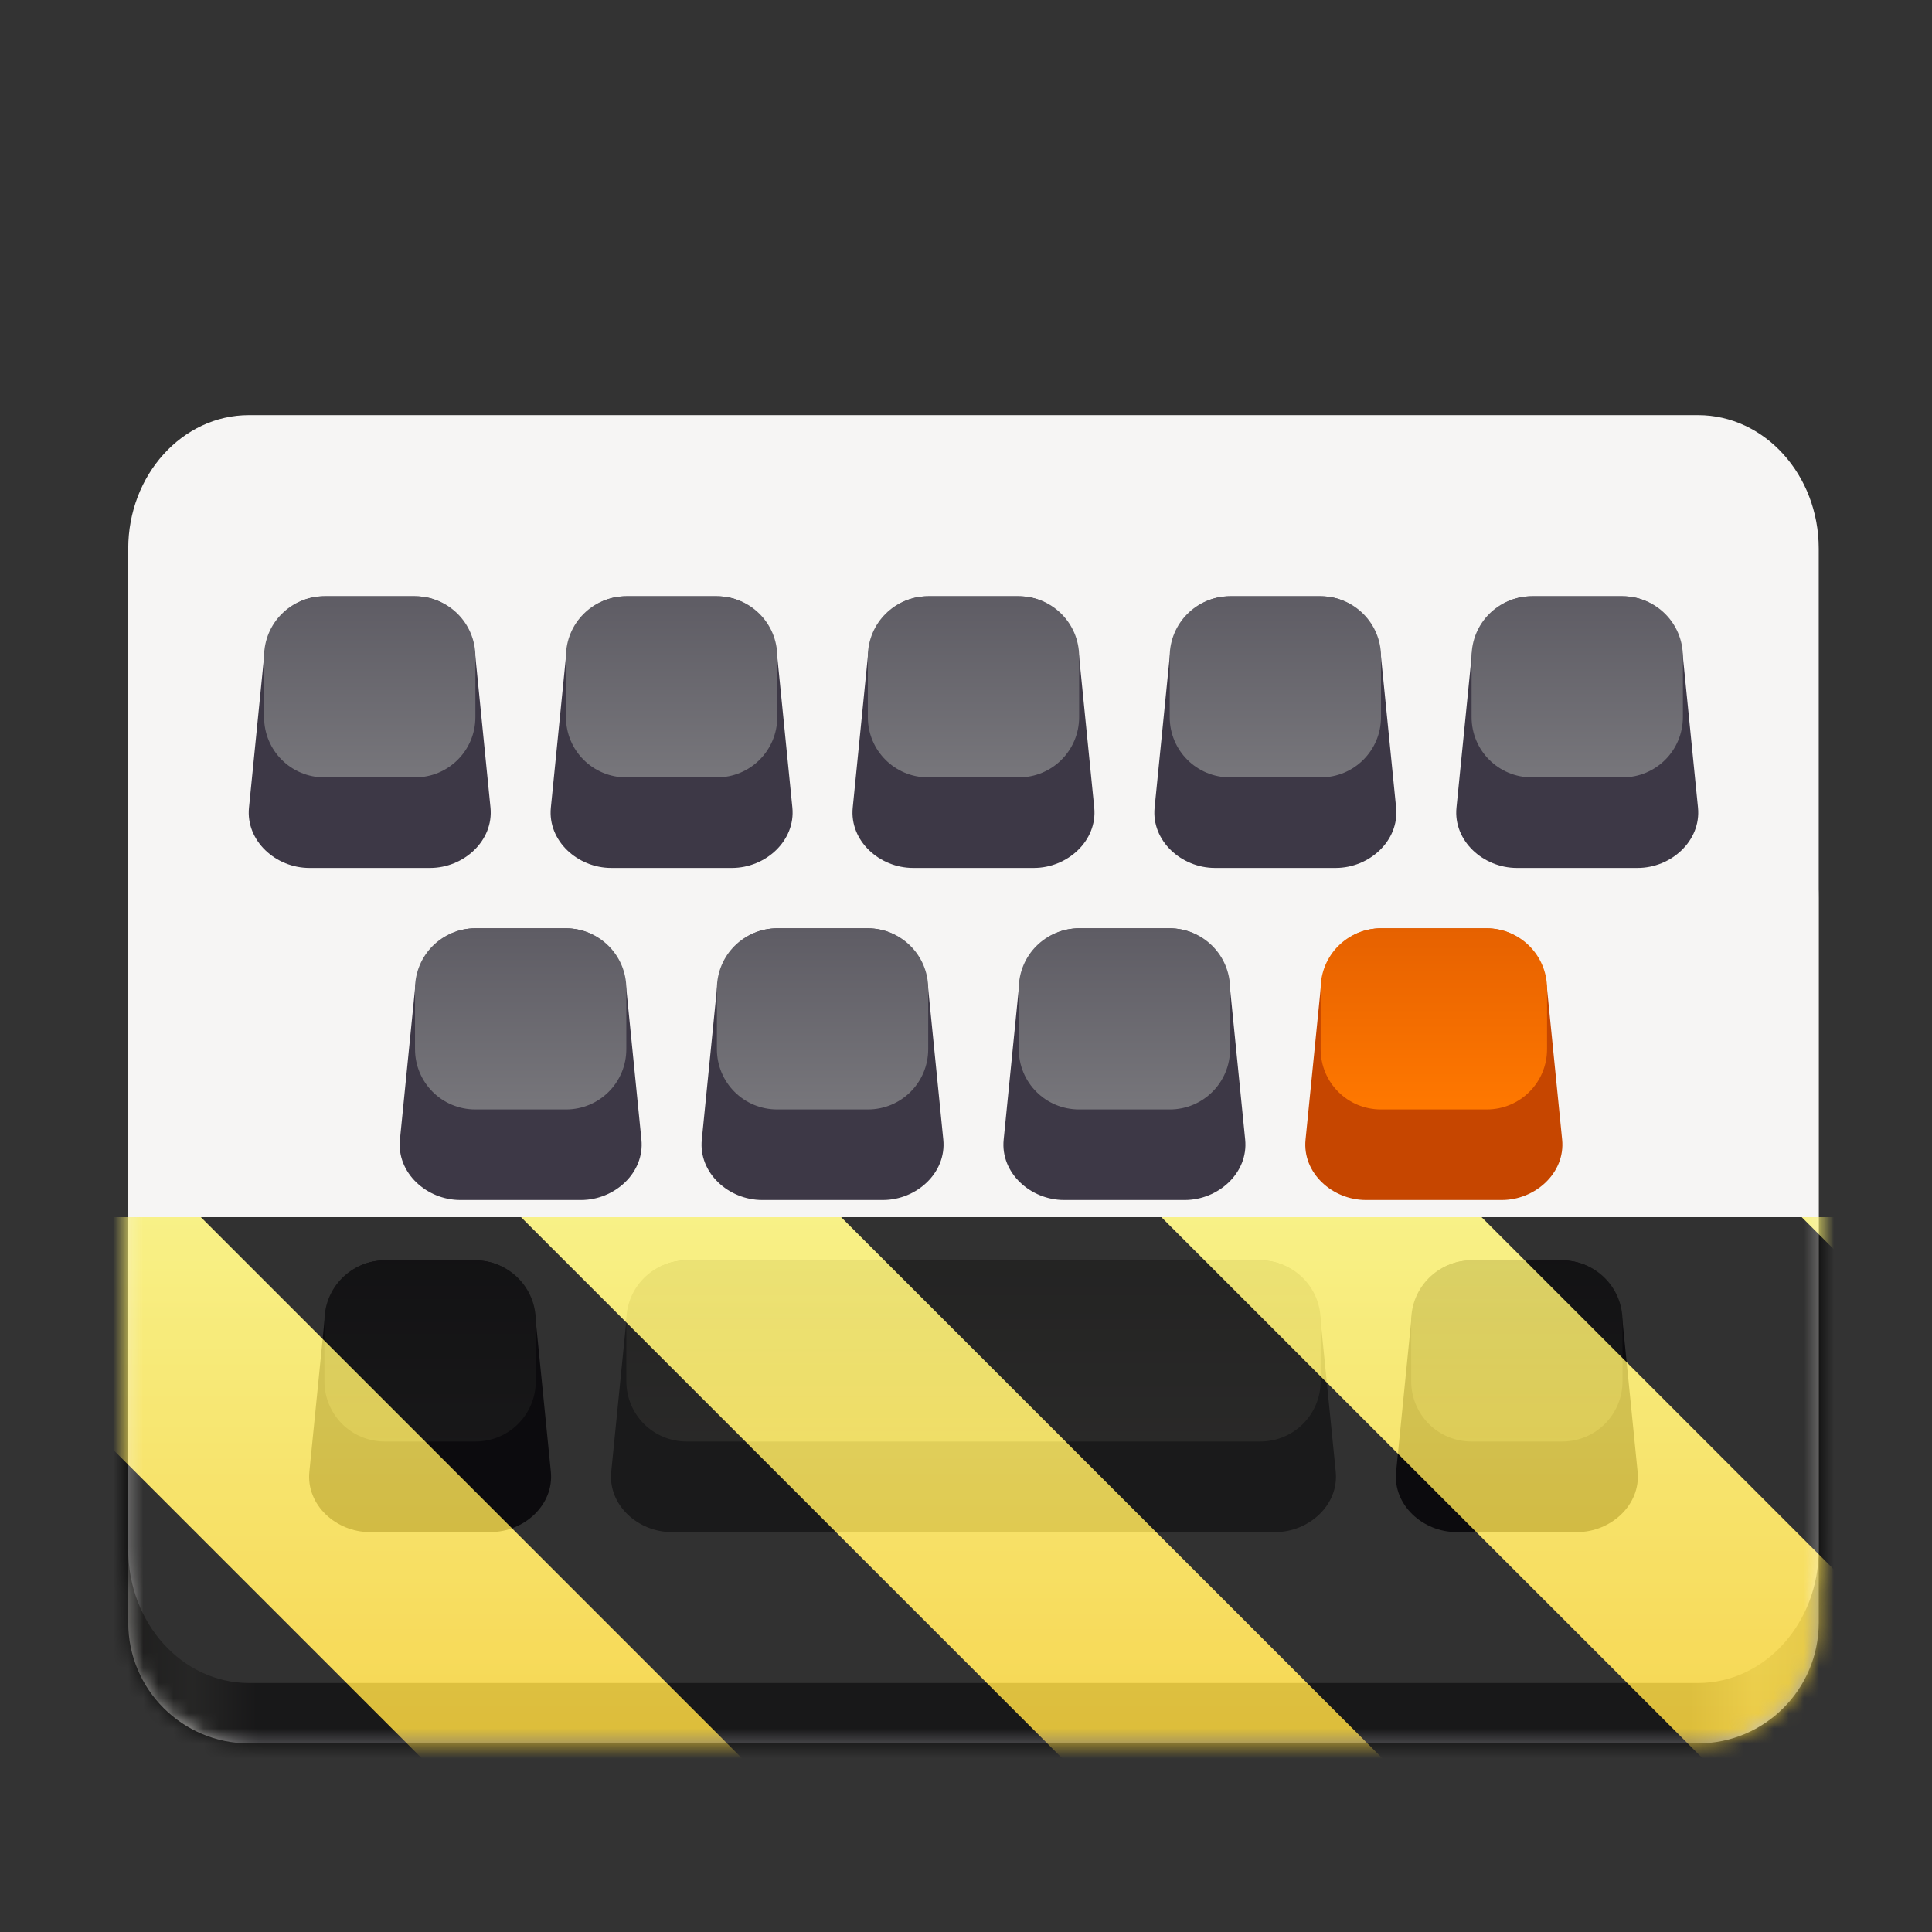 <?xml version="1.0" encoding="UTF-8"?>
<svg xmlns="http://www.w3.org/2000/svg" xmlns:xlink="http://www.w3.org/1999/xlink" width="128px" height="128px" viewBox="0 0 128 128" version="1.1">
<rect x="0" y="0" width="128" height="128" fill="#333333" stroke="none"/>
<defs>
<linearGradient id="linear0" gradientUnits="userSpaceOnUse" x1="12" y1="254" x2="116" y2="254" gradientTransform="matrix(1.077,0,0,1.067,-4.428,-187.428)">
<stop offset="0" style="stop-color:rgb(60.392%,60%,58.824%);stop-opacity:1;"/>
<stop offset="0.038" style="stop-color:rgb(75.294%,74.902%,73.725%);stop-opacity:1;"/>
<stop offset="0.077" style="stop-color:rgb(46.667%,46.275%,48.235%);stop-opacity:1;"/>
<stop offset="0.923" style="stop-color:rgb(46.667%,46.275%,48.235%);stop-opacity:1;"/>
<stop offset="0.962" style="stop-color:rgb(75.294%,74.902%,73.725%);stop-opacity:1;"/>
<stop offset="1" style="stop-color:rgb(60.392%,60%,58.824%);stop-opacity:1;"/>
</linearGradient>
<linearGradient id="linear1" gradientUnits="userSpaceOnUse" x1="19" y1="209" x2="31" y2="209" gradientTransform="matrix(0,1,-1,0,233.495,20.505)">
<stop offset="0" style="stop-color:rgb(36.863%,36.078%,39.216%);stop-opacity:1;"/>
<stop offset="1" style="stop-color:rgb(46.667%,46.275%,48.235%);stop-opacity:1;"/>
</linearGradient>
<linearGradient id="linear2" gradientUnits="userSpaceOnUse" x1="19" y1="209" x2="31" y2="209" gradientTransform="matrix(0,1,-1,0,309.495,64.505)">
<stop offset="0" style="stop-color:rgb(36.863%,36.078%,39.216%);stop-opacity:1;"/>
<stop offset="1" style="stop-color:rgb(46.667%,46.275%,48.235%);stop-opacity:1;"/>
</linearGradient>
<linearGradient id="linear3" gradientUnits="userSpaceOnUse" x1="17" y1="209" x2="31" y2="209" gradientTransform="matrix(0,1,-1,0,257.495,64.505)">
<stop offset="0" style="stop-color:rgb(68.235%,67.843%,67.059%);stop-opacity:1;"/>
<stop offset="1" style="stop-color:rgb(80.784%,80%,78.431%);stop-opacity:1;"/>
</linearGradient>
<linearGradient id="linear4" gradientUnits="userSpaceOnUse" x1="19" y1="209" x2="31" y2="209" gradientTransform="matrix(0,1,-1,0,253.495,20.505)">
<stop offset="0" style="stop-color:rgb(36.863%,36.078%,39.216%);stop-opacity:1;"/>
<stop offset="1" style="stop-color:rgb(46.667%,46.275%,48.235%);stop-opacity:1;"/>
</linearGradient>
<linearGradient id="linear5" gradientUnits="userSpaceOnUse" x1="19" y1="209" x2="31" y2="209" gradientTransform="matrix(0,1,-1,0,273.495,20.505)">
<stop offset="0" style="stop-color:rgb(36.863%,36.078%,39.216%);stop-opacity:1;"/>
<stop offset="1" style="stop-color:rgb(46.667%,46.275%,48.235%);stop-opacity:1;"/>
</linearGradient>
<linearGradient id="linear6" gradientUnits="userSpaceOnUse" x1="19" y1="209" x2="31" y2="209" gradientTransform="matrix(0,1,-1,0,293.495,20.505)">
<stop offset="0" style="stop-color:rgb(36.863%,36.078%,39.216%);stop-opacity:1;"/>
<stop offset="1" style="stop-color:rgb(46.667%,46.275%,48.235%);stop-opacity:1;"/>
</linearGradient>
<linearGradient id="linear7" gradientUnits="userSpaceOnUse" x1="19" y1="209" x2="31" y2="209" gradientTransform="matrix(0,1,-1,0,313.495,20.505)">
<stop offset="0" style="stop-color:rgb(36.863%,36.078%,39.216%);stop-opacity:1;"/>
<stop offset="1" style="stop-color:rgb(46.667%,46.275%,48.235%);stop-opacity:1;"/>
</linearGradient>
<linearGradient id="linear8" gradientUnits="userSpaceOnUse" x1="19" y1="209" x2="31" y2="209" gradientTransform="matrix(0,1,-1,0,243.495,42.505)">
<stop offset="0" style="stop-color:rgb(36.863%,36.078%,39.216%);stop-opacity:1;"/>
<stop offset="1" style="stop-color:rgb(46.667%,46.275%,48.235%);stop-opacity:1;"/>
</linearGradient>
<linearGradient id="linear9" gradientUnits="userSpaceOnUse" x1="19" y1="209" x2="31" y2="209" gradientTransform="matrix(0,1,-1,0,263.495,42.505)">
<stop offset="0" style="stop-color:rgb(36.863%,36.078%,39.216%);stop-opacity:1;"/>
<stop offset="1" style="stop-color:rgb(46.667%,46.275%,48.235%);stop-opacity:1;"/>
</linearGradient>
<linearGradient id="linear10" gradientUnits="userSpaceOnUse" x1="19" y1="209" x2="31" y2="209" gradientTransform="matrix(0,1,-1,0,283.495,42.505)">
<stop offset="0" style="stop-color:rgb(36.863%,36.078%,39.216%);stop-opacity:1;"/>
<stop offset="1" style="stop-color:rgb(46.667%,46.275%,48.235%);stop-opacity:1;"/>
</linearGradient>
<linearGradient id="linear11" gradientUnits="userSpaceOnUse" x1="19" y1="209" x2="31" y2="209" gradientTransform="matrix(0,1,-1,0,313.495,42.505)">
<stop offset="0" style="stop-color:rgb(90.196%,38.039%,0%);stop-opacity:1;"/>
<stop offset="1" style="stop-color:rgb(100%,47.059%,0%);stop-opacity:1;"/>
</linearGradient>
<linearGradient id="linear12" gradientUnits="userSpaceOnUse" x1="19" y1="209" x2="31" y2="209" gradientTransform="matrix(0,1,-1,0,237.495,64.505)">
<stop offset="0" style="stop-color:rgb(36.863%,36.078%,39.216%);stop-opacity:1;"/>
<stop offset="1" style="stop-color:rgb(46.667%,46.275%,48.235%);stop-opacity:1;"/>
</linearGradient>
<linearGradient id="linear13" gradientUnits="userSpaceOnUse" x1="12" y1="254" x2="116" y2="254" gradientTransform="matrix(1.077,0,0,1.067,-4.428,-187.428)">
<stop offset="0" style="stop-color:rgb(60.392%,60%,58.824%);stop-opacity:1;"/>
<stop offset="0.038" style="stop-color:rgb(75.294%,74.902%,73.725%);stop-opacity:1;"/>
<stop offset="0.077" style="stop-color:rgb(46.667%,46.275%,48.235%);stop-opacity:1;"/>
<stop offset="0.923" style="stop-color:rgb(46.667%,46.275%,48.235%);stop-opacity:1;"/>
<stop offset="0.962" style="stop-color:rgb(75.294%,74.902%,73.725%);stop-opacity:1;"/>
<stop offset="1" style="stop-color:rgb(60.392%,60%,58.824%);stop-opacity:1;"/>
</linearGradient>
<linearGradient id="linear14" gradientUnits="userSpaceOnUse" x1="19" y1="209" x2="31" y2="209" gradientTransform="matrix(0,1,-1,0,233.495,20.505)">
<stop offset="0" style="stop-color:rgb(36.863%,36.078%,39.216%);stop-opacity:1;"/>
<stop offset="1" style="stop-color:rgb(46.667%,46.275%,48.235%);stop-opacity:1;"/>
</linearGradient>
<linearGradient id="linear15" gradientUnits="userSpaceOnUse" x1="19" y1="209" x2="31" y2="209" gradientTransform="matrix(0,1,-1,0,309.495,64.505)">
<stop offset="0" style="stop-color:rgb(36.863%,36.078%,39.216%);stop-opacity:1;"/>
<stop offset="1" style="stop-color:rgb(46.667%,46.275%,48.235%);stop-opacity:1;"/>
</linearGradient>
<linearGradient id="linear16" gradientUnits="userSpaceOnUse" x1="17" y1="209" x2="31" y2="209" gradientTransform="matrix(0,1,-1,0,257.495,64.505)">
<stop offset="0" style="stop-color:rgb(68.235%,67.843%,67.059%);stop-opacity:1;"/>
<stop offset="1" style="stop-color:rgb(80.784%,80%,78.431%);stop-opacity:1;"/>
</linearGradient>
<linearGradient id="linear17" gradientUnits="userSpaceOnUse" x1="19" y1="209" x2="31" y2="209" gradientTransform="matrix(0,1,-1,0,253.495,20.505)">
<stop offset="0" style="stop-color:rgb(36.863%,36.078%,39.216%);stop-opacity:1;"/>
<stop offset="1" style="stop-color:rgb(46.667%,46.275%,48.235%);stop-opacity:1;"/>
</linearGradient>
<linearGradient id="linear18" gradientUnits="userSpaceOnUse" x1="19" y1="209" x2="31" y2="209" gradientTransform="matrix(0,1,-1,0,273.495,20.505)">
<stop offset="0" style="stop-color:rgb(36.863%,36.078%,39.216%);stop-opacity:1;"/>
<stop offset="1" style="stop-color:rgb(46.667%,46.275%,48.235%);stop-opacity:1;"/>
</linearGradient>
<linearGradient id="linear19" gradientUnits="userSpaceOnUse" x1="19" y1="209" x2="31" y2="209" gradientTransform="matrix(0,1,-1,0,293.495,20.505)">
<stop offset="0" style="stop-color:rgb(36.863%,36.078%,39.216%);stop-opacity:1;"/>
<stop offset="1" style="stop-color:rgb(46.667%,46.275%,48.235%);stop-opacity:1;"/>
</linearGradient>
<linearGradient id="linear20" gradientUnits="userSpaceOnUse" x1="19" y1="209" x2="31" y2="209" gradientTransform="matrix(0,1,-1,0,313.495,20.505)">
<stop offset="0" style="stop-color:rgb(36.863%,36.078%,39.216%);stop-opacity:1;"/>
<stop offset="1" style="stop-color:rgb(46.667%,46.275%,48.235%);stop-opacity:1;"/>
</linearGradient>
<linearGradient id="linear21" gradientUnits="userSpaceOnUse" x1="19" y1="209" x2="31" y2="209" gradientTransform="matrix(0,1,-1,0,243.495,42.505)">
<stop offset="0" style="stop-color:rgb(36.863%,36.078%,39.216%);stop-opacity:1;"/>
<stop offset="1" style="stop-color:rgb(46.667%,46.275%,48.235%);stop-opacity:1;"/>
</linearGradient>
<linearGradient id="linear22" gradientUnits="userSpaceOnUse" x1="19" y1="209" x2="31" y2="209" gradientTransform="matrix(0,1,-1,0,263.495,42.505)">
<stop offset="0" style="stop-color:rgb(36.863%,36.078%,39.216%);stop-opacity:1;"/>
<stop offset="1" style="stop-color:rgb(46.667%,46.275%,48.235%);stop-opacity:1;"/>
</linearGradient>
<linearGradient id="linear23" gradientUnits="userSpaceOnUse" x1="19" y1="209" x2="31" y2="209" gradientTransform="matrix(0,1,-1,0,283.495,42.505)">
<stop offset="0" style="stop-color:rgb(36.863%,36.078%,39.216%);stop-opacity:1;"/>
<stop offset="1" style="stop-color:rgb(46.667%,46.275%,48.235%);stop-opacity:1;"/>
</linearGradient>
<linearGradient id="linear24" gradientUnits="userSpaceOnUse" x1="19" y1="209" x2="31" y2="209" gradientTransform="matrix(0,1,-1,0,313.495,42.505)">
<stop offset="0" style="stop-color:rgb(90.196%,38.039%,0%);stop-opacity:1;"/>
<stop offset="1" style="stop-color:rgb(100%,47.059%,0%);stop-opacity:1;"/>
</linearGradient>
<linearGradient id="linear25" gradientUnits="userSpaceOnUse" x1="19" y1="209" x2="31" y2="209" gradientTransform="matrix(0,1,-1,0,237.495,64.505)">
<stop offset="0" style="stop-color:rgb(36.863%,36.078%,39.216%);stop-opacity:1;"/>
<stop offset="1" style="stop-color:rgb(46.667%,46.275%,48.235%);stop-opacity:1;"/>
</linearGradient>
<clipPath id="clip2">
  <rect x="0" y="0" width="128" height="128"/>
</clipPath>
<g id="surface50195" clip-path="url(#clip2)">
<path style=" stroke:none;fill-rule:nonzero;fill:url(#linear13);" d="M 16.496 51.504 L 112.496 51.504 C 116.914 51.504 120.496 55.086 120.496 59.504 L 120.496 107.504 C 120.496 111.922 116.914 115.504 112.496 115.504 L 16.496 115.504 C 12.078 115.504 8.496 111.922 8.496 107.504 L 8.496 59.504 C 8.496 55.086 12.078 51.504 16.496 51.504 Z M 16.496 51.504 "/>
<path style=" stroke:none;fill-rule:nonzero;fill:rgb(96.471%,96.078%,95.686%);fill-opacity:1;" d="M 16.496 27.504 L 112.496 27.504 C 116.914 27.504 120.496 31.465 120.496 36.348 L 120.496 102.664 C 120.496 107.547 116.914 111.504 112.496 111.504 L 16.496 111.504 C 12.078 111.504 8.496 107.547 8.496 102.664 L 8.496 36.348 C 8.496 31.465 12.078 27.504 16.496 27.504 Z M 16.496 27.504 "/>
<path style=" stroke:none;fill-rule:nonzero;fill:rgb(23.922%,21.961%,27.451%);fill-opacity:1;" d="M 21.496 39.504 L 27.496 39.504 C 29.711 39.504 31.273 41.301 31.496 43.504 L 32.496 53.504 C 32.715 55.711 30.711 57.504 28.496 57.504 L 20.496 57.504 C 18.277 57.504 16.273 55.711 16.496 53.504 L 17.496 43.504 C 17.715 41.301 19.277 39.504 21.496 39.504 Z M 21.496 39.504 "/>
<path style=" stroke:none;fill-rule:nonzero;fill:url(#linear14);" d="M 31.496 43.504 L 31.496 47.504 C 31.496 49.723 29.711 51.504 27.496 51.504 L 21.496 51.504 C 19.277 51.504 17.496 49.723 17.496 47.504 L 17.496 43.504 C 17.496 41.289 19.277 39.504 21.496 39.504 L 27.496 39.504 C 29.711 39.504 31.496 41.289 31.496 43.504 Z M 31.496 43.504 "/>
<path style=" stroke:none;fill-rule:nonzero;fill:rgb(23.922%,21.961%,27.451%);fill-opacity:1;" d="M 41.496 39.504 L 47.496 39.504 C 49.711 39.504 51.273 41.301 51.496 43.504 L 52.496 53.504 C 52.715 55.711 50.711 57.504 48.496 57.504 L 40.496 57.504 C 38.277 57.504 36.273 55.711 36.496 53.504 L 37.496 43.504 C 37.715 41.301 39.277 39.504 41.496 39.504 Z M 41.496 39.504 "/>
<path style=" stroke:none;fill-rule:nonzero;fill:rgb(23.922%,21.961%,27.451%);fill-opacity:1;" d="M 61.496 39.504 L 67.496 39.504 C 69.711 39.504 71.273 41.301 71.496 43.504 L 72.496 53.504 C 72.715 55.711 70.711 57.504 68.496 57.504 L 60.496 57.504 C 58.277 57.504 56.273 55.711 56.496 53.504 L 57.496 43.504 C 57.715 41.301 59.277 39.504 61.496 39.504 Z M 61.496 39.504 "/>
<path style=" stroke:none;fill-rule:nonzero;fill:rgb(23.922%,21.961%,27.451%);fill-opacity:1;" d="M 81.496 39.504 L 87.496 39.504 C 89.711 39.504 91.273 41.301 91.496 43.504 L 92.496 53.504 C 92.715 55.711 90.711 57.504 88.496 57.504 L 80.496 57.504 C 78.277 57.504 76.273 55.711 76.496 53.504 L 77.496 43.504 C 77.715 41.301 79.277 39.504 81.496 39.504 Z M 81.496 39.504 "/>
<path style=" stroke:none;fill-rule:nonzero;fill:rgb(23.922%,21.961%,27.451%);fill-opacity:1;" d="M 101.496 39.504 L 107.496 39.504 C 109.711 39.504 111.273 41.301 111.496 43.504 L 112.496 53.504 C 112.715 55.711 110.711 57.504 108.496 57.504 L 100.496 57.504 C 98.277 57.504 96.273 55.711 96.496 53.504 L 97.496 43.504 C 97.715 41.301 99.277 39.504 101.496 39.504 Z M 101.496 39.504 "/>
<path style=" stroke:none;fill-rule:nonzero;fill:rgb(23.922%,21.961%,27.451%);fill-opacity:1;" d="M 31.496 61.504 L 37.496 61.504 C 39.711 61.504 41.273 63.301 41.496 65.504 L 42.496 75.504 C 42.715 77.711 40.711 79.504 38.496 79.504 L 30.496 79.504 C 28.277 79.504 26.273 77.711 26.496 75.504 L 27.496 65.504 C 27.715 63.301 29.277 61.504 31.496 61.504 Z M 31.496 61.504 "/>
<path style=" stroke:none;fill-rule:nonzero;fill:rgb(23.922%,21.961%,27.451%);fill-opacity:1;" d="M 51.496 61.504 L 57.496 61.504 C 59.711 61.504 61.273 63.301 61.496 65.504 L 62.496 75.504 C 62.715 77.711 60.711 79.504 58.496 79.504 L 50.496 79.504 C 48.277 79.504 46.273 77.711 46.496 75.504 L 47.496 65.504 C 47.715 63.301 49.277 61.504 51.496 61.504 Z M 51.496 61.504 "/>
<path style=" stroke:none;fill-rule:nonzero;fill:rgb(23.922%,21.961%,27.451%);fill-opacity:1;" d="M 71.496 61.504 L 77.496 61.504 C 79.711 61.504 81.273 63.301 81.496 65.504 L 82.496 75.504 C 82.715 77.711 80.711 79.504 78.496 79.504 L 70.496 79.504 C 68.277 79.504 66.273 77.711 66.496 75.504 L 67.496 65.504 C 67.715 63.301 69.277 61.504 71.496 61.504 Z M 71.496 61.504 "/>
<path style=" stroke:none;fill-rule:nonzero;fill:rgb(77.647%,27.451%,0%);fill-opacity:1;" d="M 91.496 61.504 L 98.496 61.504 C 100.711 61.504 102.273 63.301 102.496 65.504 L 103.496 75.504 C 103.715 77.711 101.711 79.504 99.496 79.504 L 90.496 79.504 C 88.277 79.504 86.273 77.711 86.496 75.504 L 87.496 65.504 C 87.715 63.301 89.277 61.504 91.496 61.504 Z M 91.496 61.504 "/>
<path style=" stroke:none;fill-rule:nonzero;fill:rgb(23.922%,21.961%,27.451%);fill-opacity:1;" d="M 25.496 83.504 L 31.496 83.504 C 33.711 83.504 35.273 85.301 35.496 87.504 L 36.496 97.504 C 36.715 99.711 34.711 101.504 32.496 101.504 L 24.496 101.504 C 22.277 101.504 20.273 99.711 20.496 97.504 L 21.496 87.504 C 21.715 85.301 23.277 83.504 25.496 83.504 Z M 25.496 83.504 "/>
<path style=" stroke:none;fill-rule:nonzero;fill:rgb(23.922%,21.961%,27.451%);fill-opacity:1;" d="M 97.496 83.504 L 103.496 83.504 C 105.711 83.504 107.273 85.301 107.496 87.504 L 108.496 97.504 C 108.715 99.711 106.711 101.504 104.496 101.504 L 96.496 101.504 C 94.277 101.504 92.273 99.711 92.496 97.504 L 93.496 87.504 C 93.715 85.301 95.277 83.504 97.496 83.504 Z M 97.496 83.504 "/>
<path style=" stroke:none;fill-rule:nonzero;fill:url(#linear15);" d="M 107.496 87.504 L 107.496 91.504 C 107.496 93.723 105.711 95.504 103.496 95.504 L 97.496 95.504 C 95.277 95.504 93.496 93.723 93.496 91.504 L 93.496 87.504 C 93.496 85.289 95.277 83.504 97.496 83.504 L 103.496 83.504 C 105.711 83.504 107.496 85.289 107.496 87.504 Z M 107.496 87.504 "/>
<path style=" stroke:none;fill-rule:nonzero;fill:rgb(50.98%,50.588%,52.549%);fill-opacity:1;" d="M 45.496 83.504 L 83.496 83.504 C 85.711 83.504 87.273 85.301 87.496 87.504 L 88.496 97.504 C 88.715 99.711 86.711 101.504 84.496 101.504 L 44.496 101.504 C 42.277 101.504 40.273 99.711 40.496 97.504 L 41.496 87.504 C 41.715 85.301 43.277 83.504 45.496 83.504 Z M 45.496 83.504 "/>
<path style=" stroke:none;fill-rule:nonzero;fill:url(#linear16);" d="M 87.496 87.504 L 87.496 91.504 C 87.496 93.723 85.711 95.504 83.496 95.504 L 45.496 95.504 C 43.277 95.504 41.496 93.723 41.496 91.504 L 41.496 87.504 C 41.496 85.289 43.277 83.504 45.496 83.504 L 83.496 83.504 C 85.711 83.504 87.496 85.289 87.496 87.504 Z M 87.496 87.504 "/>
<path style=" stroke:none;fill-rule:nonzero;fill:url(#linear17);" d="M 51.496 43.504 L 51.496 47.504 C 51.496 49.723 49.711 51.504 47.496 51.504 L 41.496 51.504 C 39.277 51.504 37.496 49.723 37.496 47.504 L 37.496 43.504 C 37.496 41.289 39.277 39.504 41.496 39.504 L 47.496 39.504 C 49.711 39.504 51.496 41.289 51.496 43.504 Z M 51.496 43.504 "/>
<path style=" stroke:none;fill-rule:nonzero;fill:url(#linear18);" d="M 71.496 43.504 L 71.496 47.504 C 71.496 49.723 69.711 51.504 67.496 51.504 L 61.496 51.504 C 59.277 51.504 57.496 49.723 57.496 47.504 L 57.496 43.504 C 57.496 41.289 59.277 39.504 61.496 39.504 L 67.496 39.504 C 69.711 39.504 71.496 41.289 71.496 43.504 Z M 71.496 43.504 "/>
<path style=" stroke:none;fill-rule:nonzero;fill:url(#linear19);" d="M 91.496 43.504 L 91.496 47.504 C 91.496 49.723 89.711 51.504 87.496 51.504 L 81.496 51.504 C 79.277 51.504 77.496 49.723 77.496 47.504 L 77.496 43.504 C 77.496 41.289 79.277 39.504 81.496 39.504 L 87.496 39.504 C 89.711 39.504 91.496 41.289 91.496 43.504 Z M 91.496 43.504 "/>
<path style=" stroke:none;fill-rule:nonzero;fill:url(#linear20);" d="M 111.496 43.504 L 111.496 47.504 C 111.496 49.723 109.711 51.504 107.496 51.504 L 101.496 51.504 C 99.277 51.504 97.496 49.723 97.496 47.504 L 97.496 43.504 C 97.496 41.289 99.277 39.504 101.496 39.504 L 107.496 39.504 C 109.711 39.504 111.496 41.289 111.496 43.504 Z M 111.496 43.504 "/>
<path style=" stroke:none;fill-rule:nonzero;fill:url(#linear21);" d="M 41.496 65.504 L 41.496 69.504 C 41.496 71.723 39.711 73.504 37.496 73.504 L 31.496 73.504 C 29.277 73.504 27.496 71.723 27.496 69.504 L 27.496 65.504 C 27.496 63.289 29.277 61.504 31.496 61.504 L 37.496 61.504 C 39.711 61.504 41.496 63.289 41.496 65.504 Z M 41.496 65.504 "/>
<path style=" stroke:none;fill-rule:nonzero;fill:url(#linear22);" d="M 61.496 65.504 L 61.496 69.504 C 61.496 71.723 59.711 73.504 57.496 73.504 L 51.496 73.504 C 49.277 73.504 47.496 71.723 47.496 69.504 L 47.496 65.504 C 47.496 63.289 49.277 61.504 51.496 61.504 L 57.496 61.504 C 59.711 61.504 61.496 63.289 61.496 65.504 Z M 61.496 65.504 "/>
<path style=" stroke:none;fill-rule:nonzero;fill:url(#linear23);" d="M 81.496 65.504 L 81.496 69.504 C 81.496 71.723 79.711 73.504 77.496 73.504 L 71.496 73.504 C 69.277 73.504 67.496 71.723 67.496 69.504 L 67.496 65.504 C 67.496 63.289 69.277 61.504 71.496 61.504 L 77.496 61.504 C 79.711 61.504 81.496 63.289 81.496 65.504 Z M 81.496 65.504 "/>
<path style=" stroke:none;fill-rule:nonzero;fill:url(#linear24);" d="M 102.496 65.504 L 102.496 69.504 C 102.496 71.723 100.711 73.504 98.496 73.504 L 91.496 73.504 C 89.277 73.504 87.496 71.723 87.496 69.504 L 87.496 65.504 C 87.496 63.289 89.277 61.504 91.496 61.504 L 98.496 61.504 C 100.711 61.504 102.496 63.289 102.496 65.504 Z M 102.496 65.504 "/>
<path style=" stroke:none;fill-rule:nonzero;fill:url(#linear25);" d="M 35.496 87.504 L 35.496 91.504 C 35.496 93.723 33.711 95.504 31.496 95.504 L 25.496 95.504 C 23.277 95.504 21.496 93.723 21.496 91.504 L 21.496 87.504 C 21.496 85.289 23.277 83.504 25.496 83.504 L 31.496 83.504 C 33.711 83.504 35.496 85.289 35.496 87.504 Z M 35.496 87.504 "/>
</g>
<clipPath id="clip1">
  <rect x="0" y="0" width="128" height="128"/>
</clipPath>
<filter id="alpha" filterUnits="objectBoundingBox" x="0%" y="0%" width="100%" height="100%">
  <feColorMatrix type="matrix" in="SourceGraphic" values="0 0 0 0 1 0 0 0 0 1 0 0 0 0 1 0 0 0 1 0"/>
</filter>
<g id="surface50198" clip-path="url(#clip1)" filter="url(#alpha)">
<use xlink:href="#surface50195"/>
</g>
<mask id="mask0">
<use xlink:href="#surface50198"/>
</mask>
<mask id="mask1">
  <g filter="url(#alpha)">
<rect x="0" y="0" width="128" height="128" style="fill:rgb(0%,0%,0%);fill-opacity:0.8;stroke:none;"/>
  </g>
</mask>
<linearGradient id="linear26" gradientUnits="userSpaceOnUse" x1="300" y1="235" x2="428" y2="235" gradientTransform="matrix(0,0.37,-0.985,0,295.385,-30.36)">
<stop offset="0" style="stop-color:rgb(97.647%,94.118%,41.961%);stop-opacity:1;"/>
<stop offset="1" style="stop-color:rgb(96.078%,76.078%,6.667%);stop-opacity:1;"/>
</linearGradient>
<clipPath id="clip4">
  <rect x="0" y="0" width="128" height="128"/>
</clipPath>
<g id="surface50192" clip-path="url(#clip4)">
<path style=" stroke:none;fill-rule:nonzero;fill:url(#linear26);" d="M 128 80.641 L 128 128 L 0 128 L 0 80.641 Z M 128 80.641 "/>
<path style=" stroke:none;fill-rule:nonzero;fill:rgb(0%,0%,0%);fill-opacity:1;" d="M 13.309 80.641 L 60.664 128 L 81.879 128 L 34.52 80.641 Z M 55.73 80.641 L 103.094 128 L 124.309 128 L 76.945 80.641 Z M 98.16 80.641 L 128 110.48 L 128 89.27 L 119.371 80.641 Z M 0 88.547 L 0 109.762 L 18.238 128 L 39.453 128 Z M 0 88.547 "/>
</g>
<clipPath id="clip3">
  <rect x="0" y="0" width="128" height="128"/>
</clipPath>
<g id="surface50197" clip-path="url(#clip3)">
<use xlink:href="#surface50192" mask="url(#mask1)"/>
</g>
</defs>
<g id="surface50185">
<path style=" stroke:none;fill-rule:nonzero;fill:url(#linear0);" d="M 16.496 51.504 L 112.496 51.504 C 116.914 51.504 120.496 55.086 120.496 59.504 L 120.496 107.504 C 120.496 111.922 116.914 115.504 112.496 115.504 L 16.496 115.504 C 12.078 115.504 8.496 111.922 8.496 107.504 L 8.496 59.504 C 8.496 55.086 12.078 51.504 16.496 51.504 Z M 16.496 51.504 "/>
<path style=" stroke:none;fill-rule:nonzero;fill:rgb(96.471%,96.078%,95.686%);fill-opacity:1;" d="M 16.496 27.504 L 112.496 27.504 C 116.914 27.504 120.496 31.465 120.496 36.348 L 120.496 102.664 C 120.496 107.547 116.914 111.504 112.496 111.504 L 16.496 111.504 C 12.078 111.504 8.496 107.547 8.496 102.664 L 8.496 36.348 C 8.496 31.465 12.078 27.504 16.496 27.504 Z M 16.496 27.504 "/>
<path style=" stroke:none;fill-rule:nonzero;fill:rgb(23.922%,21.961%,27.451%);fill-opacity:1;" d="M 21.496 39.504 L 27.496 39.504 C 29.711 39.504 31.273 41.301 31.496 43.504 L 32.496 53.504 C 32.715 55.711 30.711 57.504 28.496 57.504 L 20.496 57.504 C 18.277 57.504 16.273 55.711 16.496 53.504 L 17.496 43.504 C 17.715 41.301 19.277 39.504 21.496 39.504 Z M 21.496 39.504 "/>
<path style=" stroke:none;fill-rule:nonzero;fill:url(#linear1);" d="M 31.496 43.504 L 31.496 47.504 C 31.496 49.723 29.711 51.504 27.496 51.504 L 21.496 51.504 C 19.277 51.504 17.496 49.723 17.496 47.504 L 17.496 43.504 C 17.496 41.289 19.277 39.504 21.496 39.504 L 27.496 39.504 C 29.711 39.504 31.496 41.289 31.496 43.504 Z M 31.496 43.504 "/>
<path style=" stroke:none;fill-rule:nonzero;fill:rgb(23.922%,21.961%,27.451%);fill-opacity:1;" d="M 41.496 39.504 L 47.496 39.504 C 49.711 39.504 51.273 41.301 51.496 43.504 L 52.496 53.504 C 52.715 55.711 50.711 57.504 48.496 57.504 L 40.496 57.504 C 38.277 57.504 36.273 55.711 36.496 53.504 L 37.496 43.504 C 37.715 41.301 39.277 39.504 41.496 39.504 Z M 41.496 39.504 "/>
<path style=" stroke:none;fill-rule:nonzero;fill:rgb(23.922%,21.961%,27.451%);fill-opacity:1;" d="M 61.496 39.504 L 67.496 39.504 C 69.711 39.504 71.273 41.301 71.496 43.504 L 72.496 53.504 C 72.715 55.711 70.711 57.504 68.496 57.504 L 60.496 57.504 C 58.277 57.504 56.273 55.711 56.496 53.504 L 57.496 43.504 C 57.715 41.301 59.277 39.504 61.496 39.504 Z M 61.496 39.504 "/>
<path style=" stroke:none;fill-rule:nonzero;fill:rgb(23.922%,21.961%,27.451%);fill-opacity:1;" d="M 81.496 39.504 L 87.496 39.504 C 89.711 39.504 91.273 41.301 91.496 43.504 L 92.496 53.504 C 92.715 55.711 90.711 57.504 88.496 57.504 L 80.496 57.504 C 78.277 57.504 76.273 55.711 76.496 53.504 L 77.496 43.504 C 77.715 41.301 79.277 39.504 81.496 39.504 Z M 81.496 39.504 "/>
<path style=" stroke:none;fill-rule:nonzero;fill:rgb(23.922%,21.961%,27.451%);fill-opacity:1;" d="M 101.496 39.504 L 107.496 39.504 C 109.711 39.504 111.273 41.301 111.496 43.504 L 112.496 53.504 C 112.715 55.711 110.711 57.504 108.496 57.504 L 100.496 57.504 C 98.277 57.504 96.273 55.711 96.496 53.504 L 97.496 43.504 C 97.715 41.301 99.277 39.504 101.496 39.504 Z M 101.496 39.504 "/>
<path style=" stroke:none;fill-rule:nonzero;fill:rgb(23.922%,21.961%,27.451%);fill-opacity:1;" d="M 31.496 61.504 L 37.496 61.504 C 39.711 61.504 41.273 63.301 41.496 65.504 L 42.496 75.504 C 42.715 77.711 40.711 79.504 38.496 79.504 L 30.496 79.504 C 28.277 79.504 26.273 77.711 26.496 75.504 L 27.496 65.504 C 27.715 63.301 29.277 61.504 31.496 61.504 Z M 31.496 61.504 "/>
<path style=" stroke:none;fill-rule:nonzero;fill:rgb(23.922%,21.961%,27.451%);fill-opacity:1;" d="M 51.496 61.504 L 57.496 61.504 C 59.711 61.504 61.273 63.301 61.496 65.504 L 62.496 75.504 C 62.715 77.711 60.711 79.504 58.496 79.504 L 50.496 79.504 C 48.277 79.504 46.273 77.711 46.496 75.504 L 47.496 65.504 C 47.715 63.301 49.277 61.504 51.496 61.504 Z M 51.496 61.504 "/>
<path style=" stroke:none;fill-rule:nonzero;fill:rgb(23.922%,21.961%,27.451%);fill-opacity:1;" d="M 71.496 61.504 L 77.496 61.504 C 79.711 61.504 81.273 63.301 81.496 65.504 L 82.496 75.504 C 82.715 77.711 80.711 79.504 78.496 79.504 L 70.496 79.504 C 68.277 79.504 66.273 77.711 66.496 75.504 L 67.496 65.504 C 67.715 63.301 69.277 61.504 71.496 61.504 Z M 71.496 61.504 "/>
<path style=" stroke:none;fill-rule:nonzero;fill:rgb(77.647%,27.451%,0%);fill-opacity:1;" d="M 91.496 61.504 L 98.496 61.504 C 100.711 61.504 102.273 63.301 102.496 65.504 L 103.496 75.504 C 103.715 77.711 101.711 79.504 99.496 79.504 L 90.496 79.504 C 88.277 79.504 86.273 77.711 86.496 75.504 L 87.496 65.504 C 87.715 63.301 89.277 61.504 91.496 61.504 Z M 91.496 61.504 "/>
<path style=" stroke:none;fill-rule:nonzero;fill:rgb(23.922%,21.961%,27.451%);fill-opacity:1;" d="M 25.496 83.504 L 31.496 83.504 C 33.711 83.504 35.273 85.301 35.496 87.504 L 36.496 97.504 C 36.715 99.711 34.711 101.504 32.496 101.504 L 24.496 101.504 C 22.277 101.504 20.273 99.711 20.496 97.504 L 21.496 87.504 C 21.715 85.301 23.277 83.504 25.496 83.504 Z M 25.496 83.504 "/>
<path style=" stroke:none;fill-rule:nonzero;fill:rgb(23.922%,21.961%,27.451%);fill-opacity:1;" d="M 97.496 83.504 L 103.496 83.504 C 105.711 83.504 107.273 85.301 107.496 87.504 L 108.496 97.504 C 108.715 99.711 106.711 101.504 104.496 101.504 L 96.496 101.504 C 94.277 101.504 92.273 99.711 92.496 97.504 L 93.496 87.504 C 93.715 85.301 95.277 83.504 97.496 83.504 Z M 97.496 83.504 "/>
<path style=" stroke:none;fill-rule:nonzero;fill:url(#linear2);" d="M 107.496 87.504 L 107.496 91.504 C 107.496 93.723 105.711 95.504 103.496 95.504 L 97.496 95.504 C 95.277 95.504 93.496 93.723 93.496 91.504 L 93.496 87.504 C 93.496 85.289 95.277 83.504 97.496 83.504 L 103.496 83.504 C 105.711 83.504 107.496 85.289 107.496 87.504 Z M 107.496 87.504 "/>
<path style=" stroke:none;fill-rule:nonzero;fill:rgb(50.98%,50.588%,52.549%);fill-opacity:1;" d="M 45.496 83.504 L 83.496 83.504 C 85.711 83.504 87.273 85.301 87.496 87.504 L 88.496 97.504 C 88.715 99.711 86.711 101.504 84.496 101.504 L 44.496 101.504 C 42.277 101.504 40.273 99.711 40.496 97.504 L 41.496 87.504 C 41.715 85.301 43.277 83.504 45.496 83.504 Z M 45.496 83.504 "/>
<path style=" stroke:none;fill-rule:nonzero;fill:url(#linear3);" d="M 87.496 87.504 L 87.496 91.504 C 87.496 93.723 85.711 95.504 83.496 95.504 L 45.496 95.504 C 43.277 95.504 41.496 93.723 41.496 91.504 L 41.496 87.504 C 41.496 85.289 43.277 83.504 45.496 83.504 L 83.496 83.504 C 85.711 83.504 87.496 85.289 87.496 87.504 Z M 87.496 87.504 "/>
<path style=" stroke:none;fill-rule:nonzero;fill:url(#linear4);" d="M 51.496 43.504 L 51.496 47.504 C 51.496 49.723 49.711 51.504 47.496 51.504 L 41.496 51.504 C 39.277 51.504 37.496 49.723 37.496 47.504 L 37.496 43.504 C 37.496 41.289 39.277 39.504 41.496 39.504 L 47.496 39.504 C 49.711 39.504 51.496 41.289 51.496 43.504 Z M 51.496 43.504 "/>
<path style=" stroke:none;fill-rule:nonzero;fill:url(#linear5);" d="M 71.496 43.504 L 71.496 47.504 C 71.496 49.723 69.711 51.504 67.496 51.504 L 61.496 51.504 C 59.277 51.504 57.496 49.723 57.496 47.504 L 57.496 43.504 C 57.496 41.289 59.277 39.504 61.496 39.504 L 67.496 39.504 C 69.711 39.504 71.496 41.289 71.496 43.504 Z M 71.496 43.504 "/>
<path style=" stroke:none;fill-rule:nonzero;fill:url(#linear6);" d="M 91.496 43.504 L 91.496 47.504 C 91.496 49.723 89.711 51.504 87.496 51.504 L 81.496 51.504 C 79.277 51.504 77.496 49.723 77.496 47.504 L 77.496 43.504 C 77.496 41.289 79.277 39.504 81.496 39.504 L 87.496 39.504 C 89.711 39.504 91.496 41.289 91.496 43.504 Z M 91.496 43.504 "/>
<path style=" stroke:none;fill-rule:nonzero;fill:url(#linear7);" d="M 111.496 43.504 L 111.496 47.504 C 111.496 49.723 109.711 51.504 107.496 51.504 L 101.496 51.504 C 99.277 51.504 97.496 49.723 97.496 47.504 L 97.496 43.504 C 97.496 41.289 99.277 39.504 101.496 39.504 L 107.496 39.504 C 109.711 39.504 111.496 41.289 111.496 43.504 Z M 111.496 43.504 "/>
<path style=" stroke:none;fill-rule:nonzero;fill:url(#linear8);" d="M 41.496 65.504 L 41.496 69.504 C 41.496 71.723 39.711 73.504 37.496 73.504 L 31.496 73.504 C 29.277 73.504 27.496 71.723 27.496 69.504 L 27.496 65.504 C 27.496 63.289 29.277 61.504 31.496 61.504 L 37.496 61.504 C 39.711 61.504 41.496 63.289 41.496 65.504 Z M 41.496 65.504 "/>
<path style=" stroke:none;fill-rule:nonzero;fill:url(#linear9);" d="M 61.496 65.504 L 61.496 69.504 C 61.496 71.723 59.711 73.504 57.496 73.504 L 51.496 73.504 C 49.277 73.504 47.496 71.723 47.496 69.504 L 47.496 65.504 C 47.496 63.289 49.277 61.504 51.496 61.504 L 57.496 61.504 C 59.711 61.504 61.496 63.289 61.496 65.504 Z M 61.496 65.504 "/>
<path style=" stroke:none;fill-rule:nonzero;fill:url(#linear10);" d="M 81.496 65.504 L 81.496 69.504 C 81.496 71.723 79.711 73.504 77.496 73.504 L 71.496 73.504 C 69.277 73.504 67.496 71.723 67.496 69.504 L 67.496 65.504 C 67.496 63.289 69.277 61.504 71.496 61.504 L 77.496 61.504 C 79.711 61.504 81.496 63.289 81.496 65.504 Z M 81.496 65.504 "/>
<path style=" stroke:none;fill-rule:nonzero;fill:url(#linear11);" d="M 102.496 65.504 L 102.496 69.504 C 102.496 71.723 100.711 73.504 98.496 73.504 L 91.496 73.504 C 89.277 73.504 87.496 71.723 87.496 69.504 L 87.496 65.504 C 87.496 63.289 89.277 61.504 91.496 61.504 L 98.496 61.504 C 100.711 61.504 102.496 63.289 102.496 65.504 Z M 102.496 65.504 "/>
<path style=" stroke:none;fill-rule:nonzero;fill:url(#linear12);" d="M 35.496 87.504 L 35.496 91.504 C 35.496 93.723 33.711 95.504 31.496 95.504 L 25.496 95.504 C 23.277 95.504 21.496 93.723 21.496 91.504 L 21.496 87.504 C 21.496 85.289 23.277 83.504 25.496 83.504 L 31.496 83.504 C 33.711 83.504 35.496 85.289 35.496 87.504 Z M 35.496 87.504 "/>
<use xlink:href="#surface50197" mask="url(#mask0)"/>
</g>
</svg>
